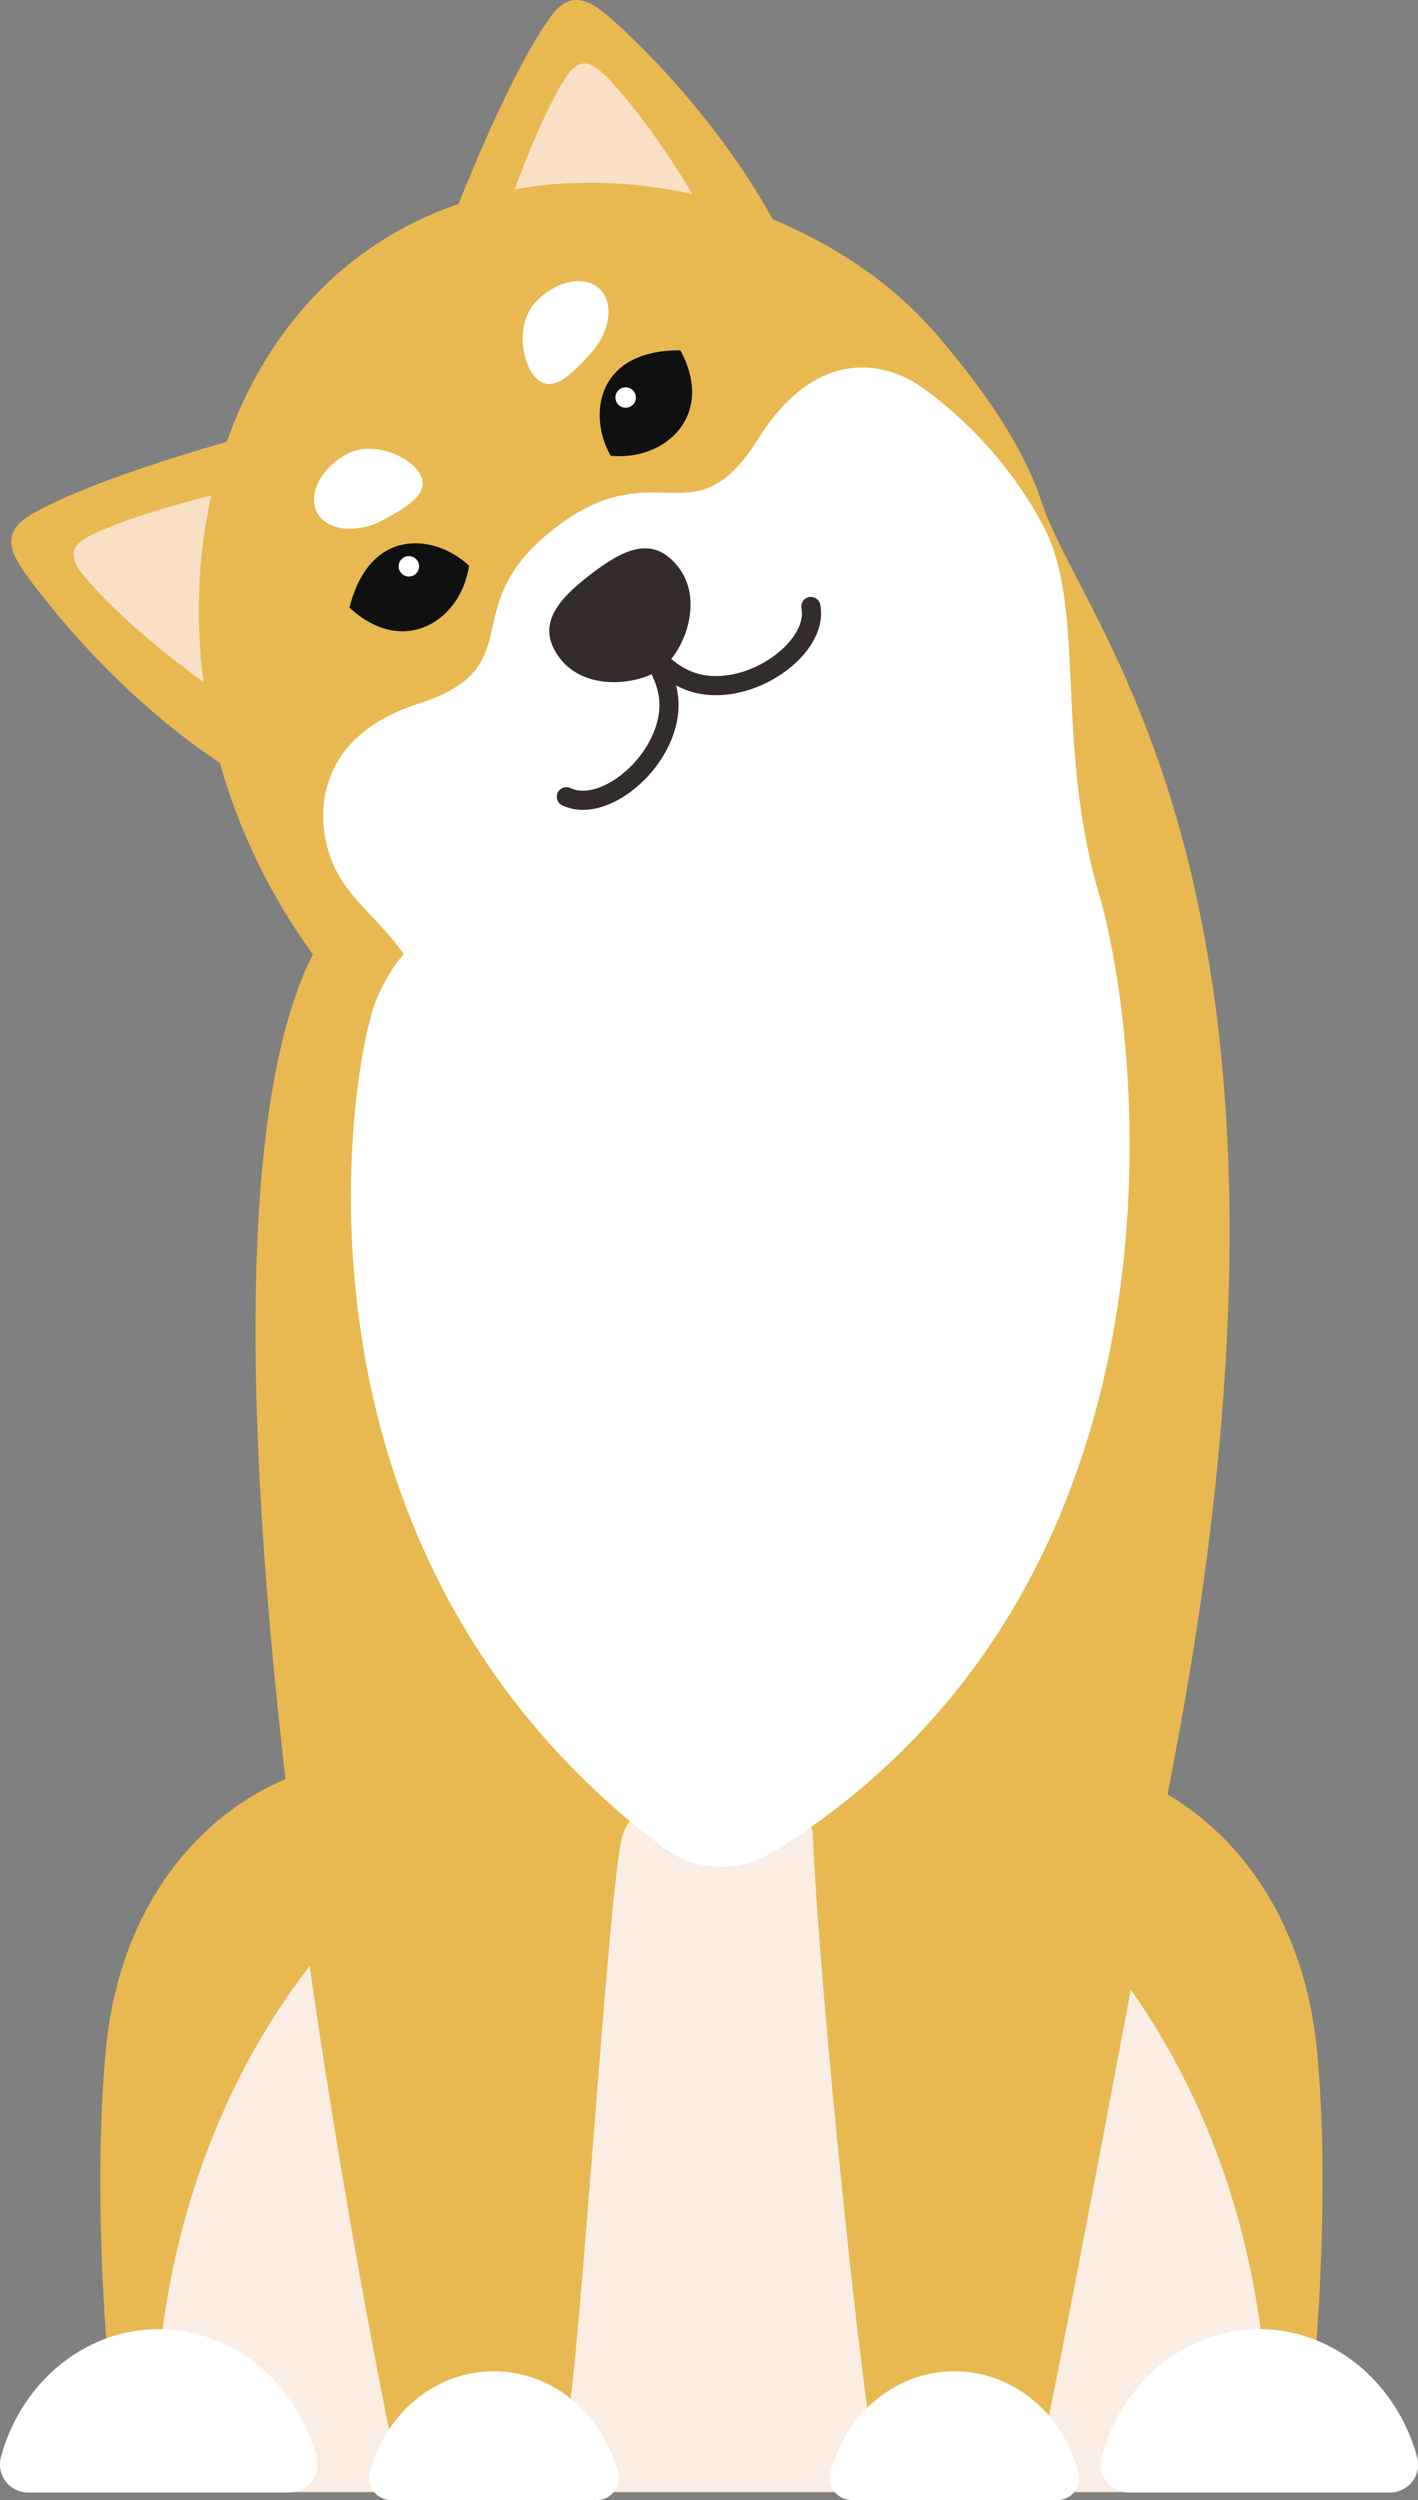 <svg xmlns="http://www.w3.org/2000/svg" viewBox="0 0 180.52 318.15"><rect x="0" y="0" width="180.52" height="318.15" fill="#808080" stroke="none"/><defs><style>.cls-1{fill:#e7b950;}.cls-2{fill:#f9ede4;}.cls-3{fill:#e8b951;}.cls-4{fill:#f9e0c4;}.cls-5{fill:#fff;}.cls-6{fill:#342c2b;}.cls-7{fill:none;stroke:#342c2b;stroke-linecap:round;stroke-linejoin:round;stroke-width:2.44px;}.cls-8{fill:#0f1110;}</style></defs><title>shibaStand</title><g id="Layer_2" data-name="Layer 2"><g id="Icon"><path class="cls-1" d="M167.68,261.16c-2.05-22-15.92-33.8-28.29-36.46,0,0-23.59-5.31-48.83-3.2-25.24-2.11-48.82,3.2-48.82,3.2-12.42,2.66-26.29,14.42-28.3,36.46s1,50.33,2.36,56H165.33C166.68,311.54,169.73,283.19,167.68,261.16Z"/><path class="cls-2" d="M161.42,310.68c0-42.26-24.29-77.51-56.59-85.68-4.6-1.15,2.46-27.54-18-26.39-14.18.8-7.47,25.44-12.77,27-31.15,9.22-54.29,43.77-54.29,85,0,2.21.1,4.36.2,6.51H161.22C161.32,315,161.42,312.89,161.42,310.68Z"/><path class="cls-3" d="M79.5,3.92C94,17.64,99.88,30.86,99.88,30.86L57.76,27.55S64.37,10.18,70,2.26C73-1.94,75.69.36,79.5,3.92Z"/><path class="cls-4" d="M77.79,10.38c7,7.61,12.47,18.07,12.47,18.07L65,25.55s4.06-11.62,7.36-16.13C74.09,7,75.79,8.17,77.79,10.38Z"/><path class="cls-3" d="M4.73,75C16.9,90.8,29.47,98,29.47,98l1-42.21S12.44,60.6,4,65.46C-.43,68.06,1.58,70.92,4.73,75Z"/><path class="cls-4" d="M11.29,74C18.15,81.73,28,88.24,28,88.24l-.35-25.38s-12,2.9-16.78,5.65C8.34,70,9.34,71.82,11.29,74Z"/><path class="cls-1" d="M50.15,312.24s14.47,2.25,21.33.45c2.06-5.41,5.61-68.56,7.61-78.47s24.24-5.81,24.39-.85c.7,18.92,6.76,77.66,8.36,81.12h19.83c1.36-3.61,1.81-5.56,18-91.59,20.73-109.87-11.62-142.52-17-158.84-2.36-7.16-7.21-14.22-13.47-21.53C102.93,23.6,68,15.23,45,33.16S17.7,91,39.83,121.45C18.7,163.16,50.15,312.24,50.15,312.24Z"/><path class="cls-5" d="M139.94,113.88c-5.76-19.63-1.51-36.75-7.26-47.22A52,52,0,0,0,117.3,49.24c-5-3.46-13.57-4.86-20.78,6.61-8.26,13.22-12.92,1.3-25.94,11.41S68,84.84,53.15,89.6c-12.91,4.15-13.32,14.32-10.76,20.33,2,4.55,5.61,6.71,9,11.47A23,23,0,0,0,48,127c-3.31,7.52-14.32,70,36.5,108.17a12.46,12.46,0,0,0,14.12.4C153.21,201.57,145.45,132.76,139.94,113.88Z"/><path class="cls-5" d="M68.38,48.23c2,1.81,4.25-.45,6.81-3.25s3-6.51,1.1-8.26-5.61-1-8.16,1.8S66.43,46.48,68.38,48.23Z"/><path class="cls-5" d="M53.51,60.4c1.25,2.31-1.51,4.06-4.81,5.81s-7.06,1.35-8.31-.95.4-5.66,3.75-7.46S52.25,58.05,53.51,60.4Z"/><path class="cls-6" d="M71.33,83.84c-3.25-4.16-.4-7.46,3.76-10.67s8-5.21,11.27-1S87.16,82.79,84.3,85,74.54,88,71.33,83.84Z"/><path class="cls-7" d="M80.6,80.23c3.15,4,6.26,8,3.5,14-2.3,5-8.11,9-12,7.16"/><path class="cls-7" d="M80.6,80.23c3.15,4,6.21,8,12.77,6.81,5.4-1,10.66-5.66,9.86-9.86"/><path class="cls-8" d="M77.74,58c-2.9-5.06-1.9-13.47,8.87-13.42C91.11,52.84,84.7,58.7,77.74,58Z"/><circle class="cls-5" cx="79.65" cy="50.59" r="1.3"/><path class="cls-8" d="M59.71,72C55.51,68,47.1,66.91,44.49,77.33,51.45,83.74,58.71,78.93,59.71,72Z"/><circle class="cls-5" cx="52.05" cy="72.07" r="1.3"/><path class="cls-5" d="M20.2,296.41c-9.51,0-17.57,6.91-20.08,16.28a3.56,3.56,0,0,0,3.41,4.5H36.88a3.56,3.56,0,0,0,3.41-4.5C37.78,303.32,29.77,296.41,20.2,296.41Z"/><path class="cls-5" d="M62.87,301.77c-7.51,0-13.82,5.41-15.77,12.82a2.79,2.79,0,0,0,2.65,3.56H76a2.77,2.77,0,0,0,2.65-3.56C76.69,307.18,70.38,301.77,62.87,301.77Z"/><path class="cls-5" d="M121.51,301.77c-7.51,0-13.82,5.41-15.77,12.82a2.79,2.79,0,0,0,2.65,3.56h26.24a2.77,2.77,0,0,0,2.65-3.56C135.33,307.18,129,301.77,121.51,301.77Z"/><path class="cls-5" d="M160.32,296.41c-9.52,0-17.58,6.91-20.08,16.28a3.55,3.55,0,0,0,3.4,4.5H177a3.56,3.56,0,0,0,3.41-4.5C177.85,303.32,169.83,296.41,160.32,296.41Z"/></g></g></svg>